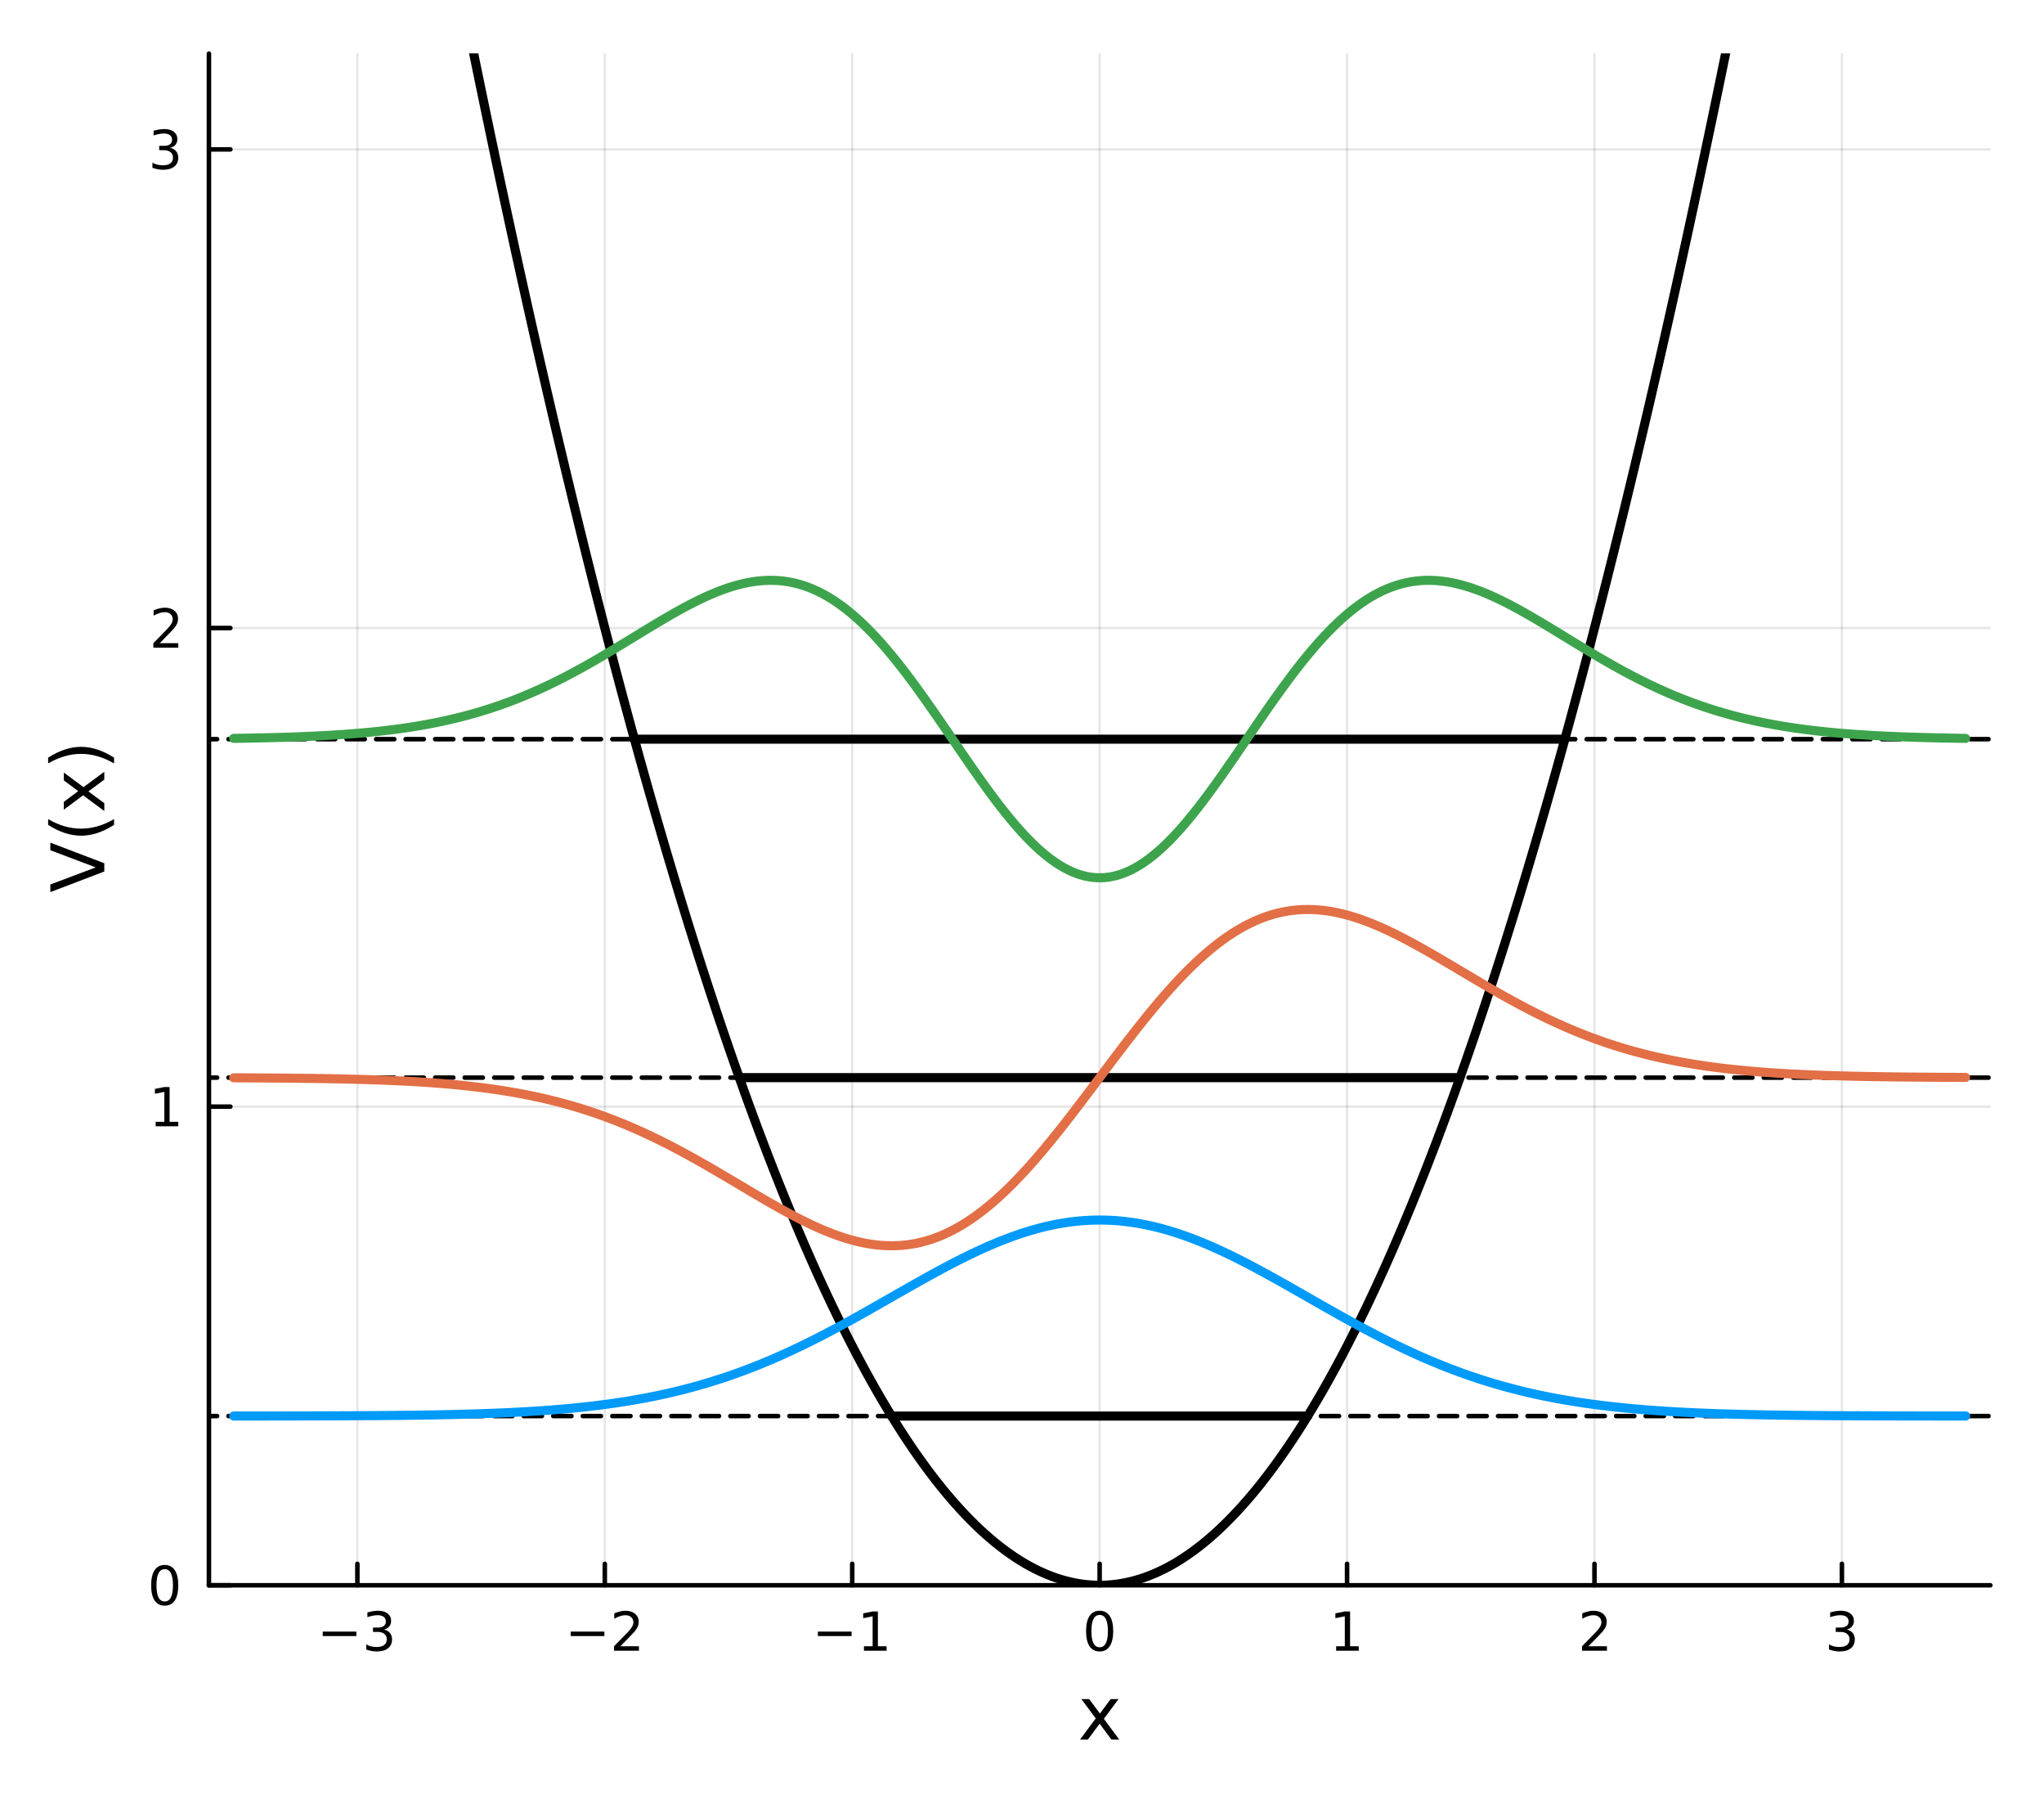 <?xml version="1.0" encoding="utf-8"?>
<svg xmlns="http://www.w3.org/2000/svg" xmlns:xlink="http://www.w3.org/1999/xlink" width="450" height="400" viewBox="0 0 1800 1600">
<rect x="0" y="0" width="1800" height="1600" fill="#333333" stroke="none"/>
<defs>
  <clipPath id="clip330">
    <rect x="0" y="0" width="1800" height="1600"/>
  </clipPath>
</defs>
<path clip-path="url(#clip330)" d="M0 1600 L1800 1600 L1800 0 L0 0  Z" fill="#ffffff" fill-rule="evenodd" fill-opacity="1"/>
<defs>
  <clipPath id="clip331">
    <rect x="360" y="0" width="1261" height="1261"/>
  </clipPath>
</defs>
<path clip-path="url(#clip330)" d="M183.989 1395.82 L1752.76 1395.82 L1752.76 47.244 L183.989 47.244  Z" fill="#ffffff" fill-rule="evenodd" fill-opacity="1"/>
<defs>
  <clipPath id="clip332">
    <rect x="183" y="47" width="1570" height="1350"/>
  </clipPath>
</defs>
<polyline clip-path="url(#clip332)" style="stroke:#000000; stroke-linecap:round; stroke-linejoin:round; stroke-width:2; stroke-opacity:0.1; fill:none" points="314.72,1395.82 314.72,47.244 "/>
<polyline clip-path="url(#clip332)" style="stroke:#000000; stroke-linecap:round; stroke-linejoin:round; stroke-width:2; stroke-opacity:0.1; fill:none" points="532.604,1395.82 532.604,47.244 "/>
<polyline clip-path="url(#clip332)" style="stroke:#000000; stroke-linecap:round; stroke-linejoin:round; stroke-width:2; stroke-opacity:0.1; fill:none" points="750.488,1395.82 750.488,47.244 "/>
<polyline clip-path="url(#clip332)" style="stroke:#000000; stroke-linecap:round; stroke-linejoin:round; stroke-width:2; stroke-opacity:0.1; fill:none" points="968.372,1395.82 968.372,47.244 "/>
<polyline clip-path="url(#clip332)" style="stroke:#000000; stroke-linecap:round; stroke-linejoin:round; stroke-width:2; stroke-opacity:0.1; fill:none" points="1186.26,1395.82 1186.26,47.244 "/>
<polyline clip-path="url(#clip332)" style="stroke:#000000; stroke-linecap:round; stroke-linejoin:round; stroke-width:2; stroke-opacity:0.1; fill:none" points="1404.14,1395.82 1404.14,47.244 "/>
<polyline clip-path="url(#clip332)" style="stroke:#000000; stroke-linecap:round; stroke-linejoin:round; stroke-width:2; stroke-opacity:0.1; fill:none" points="1622.03,1395.82 1622.03,47.244 "/>
<polyline clip-path="url(#clip330)" style="stroke:#000000; stroke-linecap:round; stroke-linejoin:round; stroke-width:4; stroke-opacity:1; fill:none" points="183.989,1395.82 1752.76,1395.82 "/>
<polyline clip-path="url(#clip330)" style="stroke:#000000; stroke-linecap:round; stroke-linejoin:round; stroke-width:4; stroke-opacity:1; fill:none" points="314.72,1395.82 314.72,1376.92 "/>
<polyline clip-path="url(#clip330)" style="stroke:#000000; stroke-linecap:round; stroke-linejoin:round; stroke-width:4; stroke-opacity:1; fill:none" points="532.604,1395.82 532.604,1376.92 "/>
<polyline clip-path="url(#clip330)" style="stroke:#000000; stroke-linecap:round; stroke-linejoin:round; stroke-width:4; stroke-opacity:1; fill:none" points="750.488,1395.82 750.488,1376.92 "/>
<polyline clip-path="url(#clip330)" style="stroke:#000000; stroke-linecap:round; stroke-linejoin:round; stroke-width:4; stroke-opacity:1; fill:none" points="968.372,1395.82 968.372,1376.92 "/>
<polyline clip-path="url(#clip330)" style="stroke:#000000; stroke-linecap:round; stroke-linejoin:round; stroke-width:4; stroke-opacity:1; fill:none" points="1186.26,1395.82 1186.26,1376.92 "/>
<polyline clip-path="url(#clip330)" style="stroke:#000000; stroke-linecap:round; stroke-linejoin:round; stroke-width:4; stroke-opacity:1; fill:none" points="1404.14,1395.82 1404.14,1376.92 "/>
<polyline clip-path="url(#clip330)" style="stroke:#000000; stroke-linecap:round; stroke-linejoin:round; stroke-width:4; stroke-opacity:1; fill:none" points="1622.03,1395.82 1622.03,1376.92 "/>
<path clip-path="url(#clip330)" d="M284.187 1436.59 L313.863 1436.59 L313.863 1440.53 L284.187 1440.53 L284.187 1436.59 Z" fill="#000000" fill-rule="nonzero" fill-opacity="1" /><path clip-path="url(#clip330)" d="M338.122 1434.79 Q341.479 1435.5 343.354 1437.77 Q345.252 1440.04 345.252 1443.37 Q345.252 1448.49 341.733 1451.29 Q338.215 1454.09 331.733 1454.09 Q329.557 1454.09 327.243 1453.65 Q324.951 1453.23 322.497 1452.38 L322.497 1447.86 Q324.442 1449 326.756 1449.58 Q329.071 1450.16 331.594 1450.16 Q335.993 1450.16 338.284 1448.42 Q340.599 1446.68 340.599 1443.37 Q340.599 1440.32 338.446 1438.61 Q336.317 1436.87 332.497 1436.87 L328.469 1436.87 L328.469 1433.03 L332.682 1433.03 Q336.131 1433.03 337.96 1431.66 Q339.789 1430.27 339.789 1427.68 Q339.789 1425.02 337.891 1423.61 Q336.016 1422.17 332.497 1422.17 Q330.576 1422.17 328.377 1422.59 Q326.178 1423 323.539 1423.88 L323.539 1419.72 Q326.201 1418.98 328.516 1418.61 Q330.854 1418.23 332.914 1418.23 Q338.238 1418.23 341.34 1420.67 Q344.442 1423.07 344.442 1427.19 Q344.442 1430.06 342.798 1432.05 Q341.155 1434.02 338.122 1434.79 Z" fill="#000000" fill-rule="nonzero" fill-opacity="1" /><path clip-path="url(#clip330)" d="M502.546 1436.59 L532.222 1436.59 L532.222 1440.53 L502.546 1440.53 L502.546 1436.59 Z" fill="#000000" fill-rule="nonzero" fill-opacity="1" /><path clip-path="url(#clip330)" d="M546.342 1449.48 L562.662 1449.48 L562.662 1453.42 L540.717 1453.42 L540.717 1449.48 Q543.379 1446.73 547.963 1442.1 Q552.569 1437.45 553.75 1436.11 Q555.995 1433.58 556.875 1431.85 Q557.777 1430.09 557.777 1428.4 Q557.777 1425.64 555.833 1423.91 Q553.912 1422.17 550.81 1422.17 Q548.611 1422.17 546.157 1422.93 Q543.726 1423.7 540.949 1425.25 L540.949 1420.53 Q543.773 1419.39 546.226 1418.81 Q548.68 1418.23 550.717 1418.23 Q556.087 1418.23 559.282 1420.92 Q562.476 1423.61 562.476 1428.1 Q562.476 1430.23 561.666 1432.15 Q560.879 1434.04 558.773 1436.64 Q558.194 1437.31 555.092 1440.53 Q551.99 1443.72 546.342 1449.48 Z" fill="#000000" fill-rule="nonzero" fill-opacity="1" /><path clip-path="url(#clip330)" d="M720.245 1436.59 L749.921 1436.59 L749.921 1440.53 L720.245 1440.53 L720.245 1436.59 Z" fill="#000000" fill-rule="nonzero" fill-opacity="1" /><path clip-path="url(#clip330)" d="M760.824 1449.48 L768.463 1449.48 L768.463 1423.12 L760.152 1424.79 L760.152 1420.53 L768.416 1418.86 L773.092 1418.86 L773.092 1449.48 L780.731 1449.48 L780.731 1453.42 L760.824 1453.42 L760.824 1449.48 Z" fill="#000000" fill-rule="nonzero" fill-opacity="1" /><path clip-path="url(#clip330)" d="M968.372 1421.94 Q964.761 1421.94 962.933 1425.5 Q961.127 1429.04 961.127 1436.17 Q961.127 1443.28 962.933 1446.85 Q964.761 1450.39 968.372 1450.39 Q972.007 1450.39 973.812 1446.85 Q975.641 1443.28 975.641 1436.17 Q975.641 1429.04 973.812 1425.5 Q972.007 1421.94 968.372 1421.94 M968.372 1418.23 Q974.183 1418.23 977.238 1422.84 Q980.317 1427.42 980.317 1436.17 Q980.317 1444.9 977.238 1449.51 Q974.183 1454.09 968.372 1454.09 Q962.562 1454.09 959.484 1449.51 Q956.428 1444.9 956.428 1436.17 Q956.428 1427.42 959.484 1422.84 Q962.562 1418.23 968.372 1418.23 Z" fill="#000000" fill-rule="nonzero" fill-opacity="1" /><path clip-path="url(#clip330)" d="M1176.64 1449.48 L1184.28 1449.48 L1184.28 1423.12 L1175.97 1424.79 L1175.97 1420.53 L1184.23 1418.86 L1188.91 1418.86 L1188.91 1449.48 L1196.55 1449.48 L1196.55 1453.42 L1176.64 1453.42 L1176.64 1449.48 Z" fill="#000000" fill-rule="nonzero" fill-opacity="1" /><path clip-path="url(#clip330)" d="M1398.79 1449.48 L1415.11 1449.48 L1415.11 1453.42 L1393.17 1453.42 L1393.17 1449.48 Q1395.83 1446.73 1400.41 1442.1 Q1405.02 1437.45 1406.2 1436.11 Q1408.45 1433.58 1409.33 1431.85 Q1410.23 1430.09 1410.23 1428.4 Q1410.23 1425.64 1408.28 1423.91 Q1406.36 1422.17 1403.26 1422.17 Q1401.06 1422.17 1398.61 1422.93 Q1396.18 1423.7 1393.4 1425.25 L1393.4 1420.53 Q1396.22 1419.39 1398.68 1418.81 Q1401.13 1418.23 1403.17 1418.23 Q1408.54 1418.23 1411.73 1420.92 Q1414.93 1423.61 1414.93 1428.1 Q1414.93 1430.23 1414.12 1432.15 Q1413.33 1434.04 1411.22 1436.64 Q1410.65 1437.31 1407.54 1440.53 Q1404.44 1443.72 1398.79 1449.48 Z" fill="#000000" fill-rule="nonzero" fill-opacity="1" /><path clip-path="url(#clip330)" d="M1626.27 1434.79 Q1629.63 1435.5 1631.5 1437.77 Q1633.4 1440.04 1633.4 1443.37 Q1633.4 1448.49 1629.88 1451.29 Q1626.37 1454.09 1619.88 1454.09 Q1617.71 1454.09 1615.39 1453.65 Q1613.1 1453.23 1610.65 1452.38 L1610.65 1447.86 Q1612.59 1449 1614.91 1449.58 Q1617.22 1450.16 1619.75 1450.16 Q1624.14 1450.16 1626.44 1448.42 Q1628.75 1446.68 1628.75 1443.37 Q1628.75 1440.32 1626.6 1438.61 Q1624.47 1436.87 1620.65 1436.87 L1616.62 1436.87 L1616.62 1433.03 L1620.83 1433.03 Q1624.28 1433.03 1626.11 1431.66 Q1627.94 1430.27 1627.94 1427.68 Q1627.94 1425.02 1626.04 1423.61 Q1624.17 1422.17 1620.65 1422.17 Q1618.73 1422.17 1616.53 1422.59 Q1614.33 1423 1611.69 1423.88 L1611.69 1419.72 Q1614.35 1418.98 1616.67 1418.61 Q1619 1418.23 1621.06 1418.23 Q1626.39 1418.23 1629.49 1420.67 Q1632.59 1423.07 1632.59 1427.19 Q1632.59 1430.06 1630.95 1432.05 Q1629.31 1434.02 1626.27 1434.79 Z" fill="#000000" fill-rule="nonzero" fill-opacity="1" /><path clip-path="url(#clip330)" d="M984.987 1496.04 L972.096 1513.38 L985.655 1531.68 L978.749 1531.68 L968.372 1517.68 L957.996 1531.68 L951.09 1531.68 L964.935 1513.03 L952.267 1496.04 L959.174 1496.04 L968.627 1508.74 L978.08 1496.04 L984.987 1496.04 Z" fill="#000000" fill-rule="nonzero" fill-opacity="1" /><polyline clip-path="url(#clip332)" style="stroke:#000000; stroke-linecap:round; stroke-linejoin:round; stroke-width:2; stroke-opacity:0.1; fill:none" points="183.989,1395.82 1752.76,1395.82 "/>
<polyline clip-path="url(#clip332)" style="stroke:#000000; stroke-linecap:round; stroke-linejoin:round; stroke-width:2; stroke-opacity:0.1; fill:none" points="183.989,974.39 1752.76,974.39 "/>
<polyline clip-path="url(#clip332)" style="stroke:#000000; stroke-linecap:round; stroke-linejoin:round; stroke-width:2; stroke-opacity:0.1; fill:none" points="183.989,552.96 1752.76,552.96 "/>
<polyline clip-path="url(#clip332)" style="stroke:#000000; stroke-linecap:round; stroke-linejoin:round; stroke-width:2; stroke-opacity:0.1; fill:none" points="183.989,131.53 1752.76,131.53 "/>
<polyline clip-path="url(#clip330)" style="stroke:#000000; stroke-linecap:round; stroke-linejoin:round; stroke-width:4; stroke-opacity:1; fill:none" points="183.989,1395.82 183.989,47.244 "/>
<polyline clip-path="url(#clip330)" style="stroke:#000000; stroke-linecap:round; stroke-linejoin:round; stroke-width:4; stroke-opacity:1; fill:none" points="183.989,1395.82 202.887,1395.82 "/>
<polyline clip-path="url(#clip330)" style="stroke:#000000; stroke-linecap:round; stroke-linejoin:round; stroke-width:4; stroke-opacity:1; fill:none" points="183.989,974.39 202.887,974.39 "/>
<polyline clip-path="url(#clip330)" style="stroke:#000000; stroke-linecap:round; stroke-linejoin:round; stroke-width:4; stroke-opacity:1; fill:none" points="183.989,552.96 202.887,552.96 "/>
<polyline clip-path="url(#clip330)" style="stroke:#000000; stroke-linecap:round; stroke-linejoin:round; stroke-width:4; stroke-opacity:1; fill:none" points="183.989,131.53 202.887,131.53 "/>
<path clip-path="url(#clip330)" d="M145.045 1381.62 Q141.433 1381.62 139.605 1385.18 Q137.799 1388.72 137.799 1395.85 Q137.799 1402.96 139.605 1406.53 Q141.433 1410.07 145.045 1410.07 Q148.679 1410.07 150.484 1406.53 Q152.313 1402.96 152.313 1395.85 Q152.313 1388.72 150.484 1385.18 Q148.679 1381.62 145.045 1381.62 M145.045 1377.91 Q150.855 1377.91 153.91 1382.52 Q156.989 1387.1 156.989 1395.85 Q156.989 1404.58 153.91 1409.19 Q150.855 1413.77 145.045 1413.77 Q139.234 1413.77 136.156 1409.19 Q133.1 1404.58 133.1 1395.85 Q133.1 1387.1 136.156 1382.52 Q139.234 1377.91 145.045 1377.91 Z" fill="#000000" fill-rule="nonzero" fill-opacity="1" /><path clip-path="url(#clip330)" d="M137.082 987.735 L144.72 987.735 L144.72 961.369 L136.41 963.036 L136.41 958.777 L144.674 957.11 L149.35 957.11 L149.35 987.735 L156.989 987.735 L156.989 991.67 L137.082 991.67 L137.082 987.735 Z" fill="#000000" fill-rule="nonzero" fill-opacity="1" /><path clip-path="url(#clip330)" d="M140.67 566.305 L156.989 566.305 L156.989 570.24 L135.045 570.24 L135.045 566.305 Q137.707 563.55 142.29 558.921 Q146.896 554.268 148.077 552.925 Q150.322 550.402 151.202 548.666 Q152.105 546.907 152.105 545.217 Q152.105 542.462 150.16 540.726 Q148.239 538.99 145.137 538.99 Q142.938 538.99 140.484 539.754 Q138.054 540.518 135.276 542.069 L135.276 537.347 Q138.1 536.212 140.554 535.634 Q143.008 535.055 145.045 535.055 Q150.415 535.055 153.609 537.74 Q156.804 540.425 156.804 544.916 Q156.804 547.046 155.994 548.967 Q155.207 550.865 153.1 553.458 Q152.521 554.129 149.42 557.347 Q146.318 560.541 140.67 566.305 Z" fill="#000000" fill-rule="nonzero" fill-opacity="1" /><path clip-path="url(#clip330)" d="M149.859 130.176 Q153.216 130.894 155.091 133.162 Q156.989 135.431 156.989 138.764 Q156.989 143.88 153.47 146.68 Q149.952 149.481 143.47 149.481 Q141.295 149.481 138.98 149.042 Q136.688 148.625 134.234 147.768 L134.234 143.255 Q136.179 144.389 138.494 144.968 Q140.808 145.546 143.332 145.546 Q147.73 145.546 150.021 143.81 Q152.336 142.074 152.336 138.764 Q152.336 135.708 150.183 133.995 Q148.054 132.259 144.234 132.259 L140.207 132.259 L140.207 128.417 L144.42 128.417 Q147.869 128.417 149.697 127.051 Q151.526 125.662 151.526 123.069 Q151.526 120.407 149.628 118.995 Q147.753 117.56 144.234 117.56 Q142.313 117.56 140.114 117.977 Q137.915 118.394 135.276 119.273 L135.276 115.107 Q137.938 114.366 140.253 113.995 Q142.591 113.625 144.651 113.625 Q149.975 113.625 153.077 116.056 Q156.179 118.463 156.179 122.583 Q156.179 125.454 154.535 127.444 Q152.892 129.412 149.859 130.176 Z" fill="#000000" fill-rule="nonzero" fill-opacity="1" /><path clip-path="url(#clip330)" d="M91.844 767.349 L44.324 785.491 L44.324 778.776 L84.333 763.721 L44.324 748.634 L44.324 741.95 L91.844 760.06 L91.844 767.349 Z" fill="#000000" fill-rule="nonzero" fill-opacity="1" /><path clip-path="url(#clip330)" d="M42.383 721.198 Q49.703 725.463 56.865 727.532 Q64.026 729.601 71.378 729.601 Q78.731 729.601 85.956 727.532 Q93.149 725.431 100.438 721.198 L100.438 726.29 Q92.958 731.065 85.733 733.452 Q78.508 735.807 71.378 735.807 Q64.281 735.807 57.087 733.452 Q49.894 731.096 42.383 726.29 L42.383 721.198 Z" fill="#000000" fill-rule="nonzero" fill-opacity="1" /><path clip-path="url(#clip330)" d="M56.196 680.203 L73.543 693.093 L91.844 679.534 L91.844 686.441 L77.84 696.817 L91.844 707.193 L91.844 714.1 L73.193 700.255 L56.196 712.922 L56.196 706.016 L68.896 696.562 L56.196 687.109 L56.196 680.203 Z" fill="#000000" fill-rule="nonzero" fill-opacity="1" /><path clip-path="url(#clip330)" d="M42.383 672.182 L42.383 667.089 Q49.894 662.315 57.087 659.96 Q64.281 657.573 71.378 657.573 Q78.508 657.573 85.733 659.96 Q92.958 662.315 100.438 667.089 L100.438 672.182 Q93.149 667.949 85.956 665.88 Q78.731 663.779 71.378 663.779 Q64.026 663.779 56.865 665.88 Q49.703 667.949 42.383 672.182 Z" fill="#000000" fill-rule="nonzero" fill-opacity="1" /><polyline clip-path="url(#clip332)" style="stroke:#000000; stroke-linecap:round; stroke-linejoin:round; stroke-width:8; stroke-opacity:1; fill:none" points="314.72,-500.615 319.077,-475.413 323.435,-450.38 327.793,-425.516 332.15,-400.82 336.508,-376.293 340.866,-351.934 345.223,-327.744 349.581,-303.723 353.939,-279.87 358.296,-256.185 362.654,-232.67 367.012,-209.322 371.369,-186.144 375.727,-163.134 380.085,-140.292 384.442,-117.619 388.8,-95.115 393.158,-72.779 397.516,-50.612 401.873,-28.613 406.231,-6.783 410.589,14.878 414.946,36.371 419.304,57.696 423.662,78.851 428.019,99.838 432.377,120.657 436.735,141.307 441.092,161.789 445.45,182.102 449.808,202.246 454.165,222.222 458.523,242.029 462.881,261.668 467.239,281.138 471.596,300.439 475.954,319.572 480.312,338.536 484.669,357.332 489.027,375.959 493.385,394.418 497.742,412.708 502.1,430.83 506.458,448.783 510.815,466.567 515.173,484.183 519.531,501.63 523.888,518.908 528.246,536.019 532.604,552.96 536.961,569.733 541.319,586.337 545.677,602.773 550.035,619.04 554.392,635.139 558.75,651.069 563.108,666.83 567.465,682.423 571.823,697.848 576.181,713.103 580.538,728.191 584.896,743.109 589.254,757.859 593.611,772.441 597.969,786.854 602.327,801.098 606.684,815.174 611.042,829.081 615.4,842.819 619.758,856.39 624.115,869.791 628.473,883.024 632.831,896.088 637.188,908.984 641.546,921.711 645.904,934.27 650.261,946.66 654.619,958.881 658.977,970.934 663.334,982.819 667.692,994.534 672.05,1006.08 676.407,1017.46 680.765,1028.67 685.123,1039.71 689.481,1050.58 693.838,1061.29 698.196,1071.82 702.554,1082.19 706.911,1092.39 711.269,1102.42 715.627,1112.28 719.984,1121.97 724.342,1131.5 728.7,1140.85 733.057,1150.04 737.415,1159.06 741.773,1167.91 746.13,1176.59 750.488,1185.1 754.846,1193.45 759.203,1201.62 763.561,1209.63 767.919,1217.47 772.277,1225.14 776.634,1232.64 780.992,1239.98 785.35,1247.14 789.707,1254.14 794.065,1260.96 798.423,1267.62 802.78,1274.11 807.138,1280.43 811.496,1286.59 815.853,1292.57 820.211,1298.39 824.569,1304.03 828.926,1309.51 833.284,1314.82 837.642,1319.96 842,1324.94 846.357,1329.74 850.715,1334.38 855.073,1338.84 859.43,1343.14 863.788,1347.27 868.146,1351.23 872.503,1355.03 876.861,1358.65 881.219,1362.11 885.576,1365.39 889.934,1368.51 894.292,1371.46 898.649,1374.24 903.007,1376.86 907.365,1379.3 911.722,1381.58 916.08,1383.68 920.438,1385.62 924.796,1387.39 929.153,1388.99 933.511,1390.43 937.869,1391.69 942.226,1392.79 946.584,1393.71 950.942,1394.47 955.299,1395.06 959.657,1395.48 964.015,1395.74 968.372,1395.82 972.73,1395.74 977.088,1395.48 981.445,1395.06 985.803,1394.47 990.161,1393.71 994.519,1392.79 998.876,1391.69 1003.23,1390.43 1007.59,1388.99 1011.95,1387.39 1016.31,1385.62 1020.66,1383.68 1025.02,1381.58 1029.38,1379.3 1033.74,1376.86 1038.1,1374.24 1042.45,1371.46 1046.81,1368.51 1051.17,1365.39 1055.53,1362.11 1059.88,1358.65 1064.24,1355.03 1068.6,1351.23 1072.96,1347.27 1077.31,1343.14 1081.67,1338.84 1086.03,1334.38 1090.39,1329.74 1094.75,1324.94 1099.1,1319.96 1103.46,1314.82 1107.82,1309.51 1112.18,1304.03 1116.53,1298.39 1120.89,1292.57 1125.25,1286.59 1129.61,1280.43 1133.96,1274.11 1138.32,1267.62 1142.68,1260.96 1147.04,1254.14 1151.4,1247.14 1155.75,1239.98 1160.11,1232.64 1164.47,1225.14 1168.83,1217.47 1173.18,1209.63 1177.54,1201.62 1181.9,1193.45 1186.26,1185.1 1190.61,1176.59 1194.97,1167.91 1199.33,1159.06 1203.69,1150.04 1208.05,1140.85 1212.4,1131.5 1216.76,1121.97 1221.12,1112.28 1225.48,1102.42 1229.83,1092.39 1234.19,1082.19 1238.55,1071.82 1242.91,1061.29 1247.26,1050.58 1251.62,1039.71 1255.98,1028.67 1260.34,1017.46 1264.7,1006.08 1269.05,994.534 1273.41,982.819 1277.77,970.934 1282.13,958.881 1286.48,946.66 1290.84,934.27 1295.2,921.711 1299.56,908.984 1303.91,896.088 1308.27,883.024 1312.63,869.791 1316.99,856.39 1321.34,842.819 1325.7,829.081 1330.06,815.174 1334.42,801.098 1338.78,786.854 1343.13,772.441 1347.49,757.859 1351.85,743.109 1356.21,728.191 1360.56,713.103 1364.92,697.848 1369.28,682.423 1373.64,666.83 1377.99,651.069 1382.35,635.139 1386.71,619.04 1391.07,602.773 1395.43,586.337 1399.78,569.733 1404.14,552.96 1408.5,536.019 1412.86,518.908 1417.21,501.63 1421.57,484.183 1425.93,466.567 1430.29,448.783 1434.64,430.83 1439,412.708 1443.36,394.418 1447.72,375.959 1452.08,357.332 1456.43,338.536 1460.79,319.572 1465.15,300.439 1469.51,281.138 1473.86,261.668 1478.22,242.029 1482.58,222.222 1486.94,202.246 1491.29,182.102 1495.65,161.789 1500.01,141.307 1504.37,120.657 1508.73,99.838 1513.08,78.851 1517.44,57.696 1521.8,36.371 1526.16,14.878 1530.51,-6.783 1534.87,-28.613 1539.23,-50.612 1543.59,-72.779 1547.94,-95.115 1552.3,-117.619 1556.66,-140.292 1561.02,-163.134 1565.38,-186.144 1569.73,-209.322 1574.09,-232.67 1578.45,-256.185 1582.81,-279.87 1587.16,-303.723 1591.52,-327.744 1595.88,-351.934 1600.24,-376.293 1604.59,-400.82 1608.95,-425.516 1613.31,-450.38 1617.67,-475.413 1622.03,-500.615 "/>
<polyline clip-path="url(#clip332)" style="stroke:#000000; stroke-linecap:round; stroke-linejoin:round; stroke-width:4; stroke-opacity:1; fill:none" stroke-dasharray="16, 10" points="-1384.78,1246.82 3321.52,1246.82 "/>
<polyline clip-path="url(#clip332)" style="stroke:#000000; stroke-linecap:round; stroke-linejoin:round; stroke-width:8; stroke-opacity:1; fill:none" points="785.154,1246.82 1151.59,1246.82 "/>
<polyline clip-path="url(#clip332)" style="stroke:#009af9; stroke-linecap:round; stroke-linejoin:round; stroke-width:8; stroke-opacity:1; fill:none" points="205.777,1246.79 210.135,1246.79 214.493,1246.79 218.85,1246.78 223.208,1246.78 227.566,1246.77 231.923,1246.77 236.281,1246.76 240.639,1246.76 244.997,1246.75 249.354,1246.74 253.712,1246.74 258.07,1246.73 262.427,1246.72 266.785,1246.71 271.143,1246.7 275.5,1246.69 279.858,1246.67 284.216,1246.66 288.573,1246.64 292.931,1246.63 297.289,1246.61 301.646,1246.59 306.004,1246.57 310.362,1246.55 314.72,1246.52 319.077,1246.5 323.435,1246.47 327.793,1246.44 332.15,1246.41 336.508,1246.37 340.866,1246.33 345.223,1246.29 349.581,1246.25 353.939,1246.2 358.296,1246.15 362.654,1246.09 367.012,1246.03 371.369,1245.97 375.727,1245.9 380.085,1245.83 384.442,1245.75 388.8,1245.66 393.158,1245.57 397.516,1245.48 401.873,1245.37 406.231,1245.26 410.589,1245.15 414.946,1245.02 419.304,1244.89 423.662,1244.74 428.019,1244.59 432.377,1244.43 436.735,1244.26 441.092,1244.08 445.45,1243.88 449.808,1243.68 454.165,1243.46 458.523,1243.23 462.881,1242.98 467.239,1242.72 471.596,1242.45 475.954,1242.16 480.312,1241.85 484.669,1241.53 489.027,1241.19 493.385,1240.83 497.742,1240.45 502.1,1240.05 506.458,1239.63 510.815,1239.19 515.173,1238.72 519.531,1238.23 523.888,1237.72 528.246,1237.18 532.604,1236.62 536.961,1236.03 541.319,1235.41 545.677,1234.76 550.035,1234.09 554.392,1233.38 558.75,1232.64 563.108,1231.87 567.465,1231.07 571.823,1230.23 576.181,1229.36 580.538,1228.45 584.896,1227.51 589.254,1226.53 593.611,1225.51 597.969,1224.46 602.327,1223.36 606.684,1222.23 611.042,1221.05 615.4,1219.84 619.758,1218.58 624.115,1217.28 628.473,1215.94 632.831,1214.56 637.188,1213.13 641.546,1211.66 645.904,1210.15 650.261,1208.59 654.619,1206.99 658.977,1205.34 663.334,1203.66 667.692,1201.93 672.05,1200.15 676.407,1198.34 680.765,1196.48 685.123,1194.58 689.481,1192.63 693.838,1190.65 698.196,1188.63 702.554,1186.57 706.911,1184.47 711.269,1182.34 715.627,1180.17 719.984,1177.97 724.342,1175.73 728.7,1173.46 733.057,1171.17 737.415,1168.84 741.773,1166.49 746.13,1164.12 750.488,1161.72 754.846,1159.3 759.203,1156.87 763.561,1154.42 767.919,1151.96 772.277,1149.48 776.634,1147 780.992,1144.51 785.35,1142.02 789.707,1139.53 794.065,1137.05 798.423,1134.57 802.78,1132.1 807.138,1129.64 811.496,1127.19 815.853,1124.77 820.211,1122.36 824.569,1119.98 828.926,1117.63 833.284,1115.3 837.642,1113.01 842,1110.76 846.357,1108.55 850.715,1106.38 855.073,1104.26 859.43,1102.19 863.788,1100.17 868.146,1098.21 872.503,1096.31 876.861,1094.46 881.219,1092.69 885.576,1090.98 889.934,1089.34 894.292,1087.77 898.649,1086.28 903.007,1084.87 907.365,1083.53 911.722,1082.28 916.08,1081.11 920.438,1080.03 924.796,1079.04 929.153,1078.13 933.511,1077.32 937.869,1076.6 942.226,1075.97 946.584,1075.44 950.942,1075 955.299,1074.66 959.657,1074.42 964.015,1074.27 968.372,1074.22 972.73,1074.27 977.088,1074.42 981.445,1074.66 985.803,1075 990.161,1075.44 994.519,1075.97 998.876,1076.6 1003.23,1077.32 1007.59,1078.13 1011.95,1079.04 1016.31,1080.03 1020.66,1081.11 1025.02,1082.28 1029.38,1083.53 1033.74,1084.87 1038.1,1086.28 1042.45,1087.77 1046.81,1089.34 1051.17,1090.98 1055.53,1092.69 1059.88,1094.46 1064.24,1096.31 1068.6,1098.21 1072.96,1100.17 1077.31,1102.19 1081.67,1104.26 1086.03,1106.38 1090.39,1108.55 1094.75,1110.76 1099.1,1113.01 1103.46,1115.3 1107.82,1117.63 1112.18,1119.98 1116.53,1122.36 1120.89,1124.77 1125.25,1127.19 1129.61,1129.64 1133.96,1132.1 1138.32,1134.57 1142.68,1137.05 1147.04,1139.53 1151.4,1142.02 1155.75,1144.51 1160.11,1147 1164.47,1149.48 1168.83,1151.96 1173.18,1154.42 1177.54,1156.87 1181.9,1159.3 1186.26,1161.72 1190.61,1164.12 1194.97,1166.49 1199.33,1168.84 1203.69,1171.17 1208.05,1173.46 1212.4,1175.73 1216.76,1177.97 1221.12,1180.17 1225.48,1182.34 1229.83,1184.47 1234.19,1186.57 1238.55,1188.63 1242.91,1190.65 1247.26,1192.63 1251.62,1194.58 1255.98,1196.48 1260.34,1198.34 1264.7,1200.15 1269.05,1201.93 1273.41,1203.66 1277.77,1205.34 1282.13,1206.99 1286.48,1208.59 1290.84,1210.15 1295.2,1211.66 1299.56,1213.13 1303.91,1214.56 1308.27,1215.94 1312.63,1217.28 1316.99,1218.58 1321.34,1219.84 1325.7,1221.05 1330.06,1222.23 1334.42,1223.36 1338.78,1224.46 1343.13,1225.51 1347.49,1226.53 1351.85,1227.51 1356.21,1228.45 1360.56,1229.36 1364.92,1230.23 1369.28,1231.07 1373.64,1231.87 1377.99,1232.64 1382.35,1233.38 1386.71,1234.09 1391.07,1234.76 1395.43,1235.41 1399.78,1236.03 1404.14,1236.62 1408.5,1237.18 1412.86,1237.72 1417.21,1238.23 1421.57,1238.72 1425.93,1239.19 1430.29,1239.63 1434.64,1240.05 1439,1240.45 1443.36,1240.83 1447.72,1241.19 1452.08,1241.53 1456.43,1241.85 1460.79,1242.16 1465.15,1242.45 1469.51,1242.72 1473.86,1242.98 1478.22,1243.23 1482.58,1243.46 1486.94,1243.68 1491.29,1243.88 1495.65,1244.08 1500.01,1244.26 1504.37,1244.43 1508.73,1244.59 1513.08,1244.74 1517.44,1244.89 1521.8,1245.02 1526.16,1245.15 1530.51,1245.26 1534.87,1245.37 1539.23,1245.48 1543.59,1245.57 1547.94,1245.66 1552.3,1245.75 1556.66,1245.83 1561.02,1245.9 1565.38,1245.97 1569.73,1246.03 1574.09,1246.09 1578.45,1246.15 1582.81,1246.2 1587.16,1246.25 1591.52,1246.29 1595.88,1246.33 1600.24,1246.37 1604.59,1246.41 1608.95,1246.44 1613.31,1246.47 1617.67,1246.5 1622.03,1246.52 1626.38,1246.55 1630.74,1246.57 1635.1,1246.59 1639.46,1246.61 1643.81,1246.63 1648.17,1246.64 1652.53,1246.66 1656.89,1246.67 1661.24,1246.69 1665.6,1246.7 1669.96,1246.71 1674.32,1246.72 1678.68,1246.73 1683.03,1246.74 1687.39,1246.74 1691.75,1246.75 1696.11,1246.76 1700.46,1246.76 1704.82,1246.77 1709.18,1246.77 1713.54,1246.78 1717.89,1246.78 1722.25,1246.79 1726.61,1246.79 1730.97,1246.79 "/>
<polyline clip-path="url(#clip332)" style="stroke:#000000; stroke-linecap:round; stroke-linejoin:round; stroke-width:4; stroke-opacity:1; fill:none" stroke-dasharray="16, 10" points="-1384.78,948.826 3321.52,948.826 "/>
<polyline clip-path="url(#clip332)" style="stroke:#000000; stroke-linecap:round; stroke-linejoin:round; stroke-width:8; stroke-opacity:1; fill:none" points="651.029,948.826 1285.72,948.826 "/>
<polyline clip-path="url(#clip332)" style="stroke:#e26f46; stroke-linecap:round; stroke-linejoin:round; stroke-width:8; stroke-opacity:1; fill:none" points="205.777,949.002 210.135,949.019 214.493,949.038 218.85,949.058 223.208,949.08 227.566,949.104 231.923,949.13 236.281,949.159 240.639,949.19 244.997,949.223 249.354,949.26 253.712,949.299 258.07,949.342 262.427,949.388 266.785,949.438 271.143,949.492 275.5,949.55 279.858,949.613 284.216,949.681 288.573,949.754 292.931,949.833 297.289,949.918 301.646,950.009 306.004,950.107 310.362,950.213 314.72,950.326 319.077,950.447 323.435,950.578 327.793,950.717 332.15,950.867 336.508,951.027 340.866,951.198 345.223,951.38 349.581,951.575 353.939,951.783 358.296,952.005 362.654,952.242 367.012,952.494 371.369,952.762 375.727,953.047 380.085,953.349 384.442,953.671 388.8,954.012 393.158,954.373 397.516,954.757 401.873,955.162 406.231,955.591 410.589,956.045 414.946,956.524 419.304,957.03 423.662,957.564 428.019,958.127 432.377,958.719 436.735,959.343 441.092,959.999 445.45,960.688 449.808,961.412 454.165,962.172 458.523,962.968 462.881,963.802 467.239,964.675 471.596,965.589 475.954,966.544 480.312,967.541 484.669,968.581 489.027,969.666 493.385,970.796 497.742,971.973 502.1,973.196 506.458,974.468 510.815,975.788 515.173,977.157 519.531,978.577 523.888,980.047 528.246,981.568 532.604,983.14 536.961,984.763 541.319,986.439 545.677,988.166 550.035,989.945 554.392,991.775 558.75,993.657 563.108,995.589 567.465,997.571 571.823,999.603 576.181,1001.68 580.538,1003.81 584.896,1005.98 589.254,1008.2 593.611,1010.46 597.969,1012.76 602.327,1015.11 606.684,1017.48 611.042,1019.9 615.4,1022.34 619.758,1024.82 624.115,1027.32 628.473,1029.85 632.831,1032.39 637.188,1034.95 641.546,1037.53 645.904,1040.11 650.261,1042.7 654.619,1045.29 658.977,1047.88 663.334,1050.46 667.692,1053.02 672.05,1055.57 676.407,1058.1 680.765,1060.59 685.123,1063.05 689.481,1065.47 693.838,1067.85 698.196,1070.18 702.554,1072.45 706.911,1074.65 711.269,1076.79 715.627,1078.86 719.984,1080.84 724.342,1082.74 728.7,1084.54 733.057,1086.24 737.415,1087.84 741.773,1089.33 746.13,1090.7 750.488,1091.95 754.846,1093.07 759.203,1094.06 763.561,1094.91 767.919,1095.61 772.277,1096.16 776.634,1096.56 780.992,1096.8 785.35,1096.87 789.707,1096.78 794.065,1096.52 798.423,1096.08 802.78,1095.46 807.138,1094.67 811.496,1093.68 815.853,1092.52 820.211,1091.16 824.569,1089.62 828.926,1087.89 833.284,1085.96 837.642,1083.85 842,1081.54 846.357,1079.05 850.715,1076.37 855.073,1073.5 859.43,1070.45 863.788,1067.21 868.146,1063.8 872.503,1060.21 876.861,1056.44 881.219,1052.52 885.576,1048.42 889.934,1044.17 894.292,1039.77 898.649,1035.23 903.007,1030.54 907.365,1025.72 911.722,1020.77 916.08,1015.71 920.438,1010.54 924.796,1005.26 929.153,999.892 933.511,994.437 937.869,988.905 942.226,983.306 946.584,977.649 950.942,971.943 955.299,966.198 959.657,960.424 964.015,954.63 968.372,948.826 972.73,943.022 977.088,937.228 981.445,931.454 985.803,925.709 990.161,920.003 994.519,914.346 998.876,908.747 1003.23,903.215 1007.59,897.76 1011.95,892.39 1016.31,887.114 1020.66,881.94 1025.02,876.877 1029.38,871.932 1033.74,867.113 1038.1,862.426 1042.45,857.879 1046.81,853.478 1051.17,849.228 1055.53,845.137 1059.88,841.207 1064.24,837.446 1068.6,833.855 1072.96,830.441 1077.31,827.206 1081.67,824.152 1086.03,821.283 1090.39,818.601 1094.75,816.107 1099.1,813.803 1103.46,811.689 1107.82,809.765 1112.18,808.032 1116.53,806.489 1120.89,805.134 1125.25,803.967 1129.61,802.986 1133.96,802.188 1138.32,801.571 1142.68,801.133 1147.04,800.869 1151.4,800.777 1155.75,800.853 1160.11,801.092 1164.47,801.491 1168.83,802.044 1173.18,802.746 1177.54,803.593 1181.9,804.58 1186.26,805.701 1190.61,806.949 1194.97,808.321 1199.33,809.81 1203.69,811.409 1208.05,813.113 1212.4,814.917 1216.76,816.813 1221.12,818.796 1225.48,820.86 1229.83,822.998 1234.19,825.205 1238.55,827.474 1242.91,829.801 1247.26,832.178 1251.62,834.6 1255.98,837.061 1260.34,839.557 1264.7,842.08 1269.05,844.627 1273.41,847.193 1277.77,849.771 1282.13,852.358 1286.48,854.948 1290.84,857.538 1295.2,860.122 1299.56,862.698 1303.91,865.26 1308.27,867.806 1312.63,870.331 1316.99,872.833 1321.34,875.308 1325.7,877.754 1330.06,880.168 1334.42,882.546 1338.78,884.888 1343.13,887.19 1347.49,889.451 1351.85,891.669 1356.21,893.842 1360.56,895.969 1364.92,898.049 1369.28,900.08 1373.64,902.063 1377.99,903.995 1382.35,905.876 1386.71,907.707 1391.07,909.486 1395.43,911.213 1399.78,912.888 1404.14,914.512 1408.5,916.084 1412.86,917.605 1417.21,919.075 1421.57,920.495 1425.93,921.864 1430.29,923.184 1434.64,924.456 1439,925.679 1443.36,926.855 1447.72,927.986 1452.08,929.07 1456.43,930.111 1460.79,931.108 1465.15,932.063 1469.51,932.976 1473.86,933.85 1478.22,934.684 1482.58,935.48 1486.94,936.24 1491.29,936.964 1495.65,937.653 1500.01,938.309 1504.37,938.933 1508.73,939.525 1513.08,940.088 1517.44,940.621 1521.8,941.127 1526.16,941.607 1530.51,942.06 1534.87,942.49 1539.23,942.895 1543.59,943.278 1547.94,943.64 1552.3,943.981 1556.66,944.302 1561.02,944.605 1565.38,944.89 1569.73,945.158 1574.09,945.41 1578.45,945.646 1582.81,945.868 1587.16,946.076 1591.52,946.272 1595.88,946.454 1600.24,946.625 1604.59,946.785 1608.95,946.935 1613.31,947.074 1617.67,947.204 1622.03,947.326 1626.38,947.439 1630.74,947.545 1635.1,947.643 1639.46,947.734 1643.81,947.819 1648.17,947.898 1652.53,947.971 1656.89,948.039 1661.24,948.102 1665.6,948.16 1669.96,948.214 1674.32,948.264 1678.68,948.31 1683.03,948.353 1687.39,948.392 1691.75,948.429 1696.11,948.462 1700.46,948.493 1704.82,948.522 1709.18,948.548 1713.54,948.572 1717.89,948.594 1722.25,948.614 1726.61,948.633 1730.97,948.65 "/>
<polyline clip-path="url(#clip332)" style="stroke:#000000; stroke-linecap:round; stroke-linejoin:round; stroke-width:4; stroke-opacity:1; fill:none" stroke-dasharray="16, 10" points="-1384.78,650.83 3321.52,650.83 "/>
<polyline clip-path="url(#clip332)" style="stroke:#000000; stroke-linecap:round; stroke-linejoin:round; stroke-width:8; stroke-opacity:1; fill:none" points="558.684,650.83 1378.06,650.83 "/>
<polyline clip-path="url(#clip332)" style="stroke:#3da44d; stroke-linecap:round; stroke-linejoin:round; stroke-width:8; stroke-opacity:1; fill:none" points="205.777,650.119 210.135,650.055 214.493,649.985 218.85,649.91 223.208,649.828 227.566,649.74 231.923,649.644 236.281,649.542 240.639,649.431 244.997,649.312 249.354,649.184 253.712,649.046 258.07,648.897 262.427,648.738 266.785,648.567 271.143,648.384 275.5,648.187 279.858,647.977 284.216,647.752 288.573,647.511 292.931,647.254 297.289,646.98 301.646,646.687 306.004,646.375 310.362,646.043 314.72,645.689 319.077,645.312 323.435,644.912 327.793,644.488 332.15,644.037 336.508,643.559 340.866,643.053 345.223,642.518 349.581,641.951 353.939,641.353 358.296,640.72 362.654,640.053 367.012,639.35 371.369,638.609 375.727,637.83 380.085,637.01 384.442,636.149 388.8,635.245 393.158,634.297 397.516,633.303 401.873,632.263 406.231,631.175 410.589,630.038 414.946,628.85 419.304,627.612 423.662,626.321 428.019,624.977 432.377,623.578 436.735,622.125 441.092,620.617 445.45,619.052 449.808,617.431 454.165,615.753 458.523,614.018 462.881,612.225 467.239,610.376 471.596,608.47 475.954,606.507 480.312,604.489 484.669,602.416 489.027,600.289 493.385,598.11 497.742,595.879 502.1,593.598 506.458,591.269 510.815,588.895 515.173,586.478 519.531,584.02 523.888,581.524 528.246,578.993 532.604,576.431 536.961,573.842 541.319,571.228 545.677,568.596 550.035,565.948 554.392,563.29 558.75,560.627 563.108,557.964 567.465,555.307 571.823,552.661 576.181,550.032 580.538,547.428 584.896,544.854 589.254,542.317 593.611,539.824 597.969,537.382 602.327,535 606.684,532.683 611.042,530.44 615.4,528.278 619.758,526.206 624.115,524.231 628.473,522.361 632.831,520.604 637.188,518.969 641.546,517.463 645.904,516.094 650.261,514.87 654.619,513.799 658.977,512.888 663.334,512.144 667.692,511.576 672.05,511.189 676.407,510.99 680.765,510.986 685.123,511.183 689.481,511.586 693.838,512.2 698.196,513.03 702.554,514.08 706.911,515.354 711.269,516.855 715.627,518.586 719.984,520.549 724.342,522.744 728.7,525.173 733.057,527.836 737.415,530.732 741.773,533.86 746.13,537.217 750.488,540.801 754.846,544.608 759.203,548.634 763.561,552.873 767.919,557.321 772.277,561.969 776.634,566.811 780.992,571.838 785.35,577.043 789.707,582.414 794.065,587.941 798.423,593.615 802.78,599.422 807.138,605.351 811.496,611.389 815.853,617.522 820.211,623.735 824.569,630.016 828.926,636.348 833.284,642.716 837.642,649.105 842,655.498 846.357,661.879 850.715,668.231 855.073,674.539 859.43,680.784 863.788,686.951 868.146,693.022 872.503,698.981 876.861,704.811 881.219,710.497 885.576,716.021 889.934,721.368 894.292,726.523 898.649,731.472 903.007,736.198 907.365,740.69 911.722,744.933 916.08,748.915 920.438,752.624 924.796,756.049 929.153,759.18 933.511,762.008 937.869,764.523 942.226,766.719 946.584,768.588 950.942,770.125 955.299,771.326 959.657,772.186 964.015,772.703 968.372,772.875 972.73,772.703 977.088,772.186 981.445,771.326 985.803,770.125 990.161,768.588 994.519,766.719 998.876,764.523 1003.23,762.008 1007.59,759.18 1011.95,756.049 1016.31,752.624 1020.66,748.915 1025.02,744.933 1029.38,740.69 1033.74,736.198 1038.1,731.472 1042.45,726.523 1046.81,721.368 1051.17,716.021 1055.53,710.497 1059.88,704.811 1064.24,698.981 1068.6,693.022 1072.96,686.951 1077.31,680.784 1081.67,674.539 1086.03,668.231 1090.39,661.879 1094.75,655.498 1099.1,649.105 1103.46,642.716 1107.82,636.348 1112.18,630.016 1116.53,623.735 1120.89,617.522 1125.25,611.389 1129.61,605.351 1133.96,599.422 1138.32,593.615 1142.68,587.941 1147.04,582.414 1151.4,577.043 1155.75,571.838 1160.11,566.811 1164.47,561.969 1168.83,557.321 1173.18,552.873 1177.54,548.634 1181.9,544.608 1186.26,540.801 1190.61,537.217 1194.97,533.86 1199.33,530.732 1203.69,527.836 1208.05,525.173 1212.4,522.744 1216.76,520.549 1221.12,518.586 1225.48,516.855 1229.83,515.354 1234.19,514.08 1238.55,513.03 1242.91,512.2 1247.26,511.586 1251.62,511.183 1255.98,510.986 1260.34,510.99 1264.7,511.189 1269.05,511.576 1273.41,512.144 1277.77,512.888 1282.13,513.799 1286.48,514.87 1290.84,516.094 1295.2,517.463 1299.56,518.969 1303.91,520.604 1308.27,522.361 1312.63,524.231 1316.99,526.206 1321.34,528.278 1325.7,530.44 1330.06,532.683 1334.42,535 1338.78,537.382 1343.13,539.824 1347.49,542.317 1351.85,544.854 1356.21,547.428 1360.56,550.032 1364.92,552.661 1369.28,555.307 1373.64,557.964 1377.99,560.627 1382.35,563.29 1386.71,565.948 1391.07,568.596 1395.43,571.228 1399.78,573.842 1404.14,576.431 1408.5,578.993 1412.86,581.524 1417.21,584.02 1421.57,586.478 1425.93,588.895 1430.29,591.269 1434.64,593.598 1439,595.879 1443.36,598.11 1447.72,600.289 1452.08,602.416 1456.43,604.489 1460.79,606.507 1465.15,608.47 1469.51,610.376 1473.86,612.225 1478.22,614.018 1482.58,615.753 1486.94,617.431 1491.29,619.052 1495.65,620.617 1500.01,622.125 1504.37,623.578 1508.73,624.977 1513.08,626.321 1517.44,627.612 1521.8,628.85 1526.16,630.038 1530.51,631.175 1534.87,632.263 1539.23,633.303 1543.59,634.297 1547.94,635.245 1552.3,636.149 1556.66,637.01 1561.02,637.83 1565.38,638.609 1569.73,639.35 1574.09,640.053 1578.45,640.72 1582.81,641.353 1587.16,641.951 1591.52,642.518 1595.88,643.053 1600.24,643.559 1604.59,644.037 1608.95,644.488 1613.31,644.912 1617.67,645.312 1622.03,645.689 1626.38,646.043 1630.74,646.375 1635.1,646.687 1639.46,646.98 1643.81,647.254 1648.17,647.511 1652.53,647.752 1656.89,647.977 1661.24,648.187 1665.6,648.384 1669.96,648.567 1674.32,648.738 1678.68,648.897 1683.03,649.046 1687.39,649.184 1691.75,649.312 1696.11,649.431 1700.46,649.542 1704.82,649.644 1709.18,649.74 1713.54,649.828 1717.89,649.91 1722.25,649.985 1726.61,650.055 1730.97,650.119 "/>
</svg>
